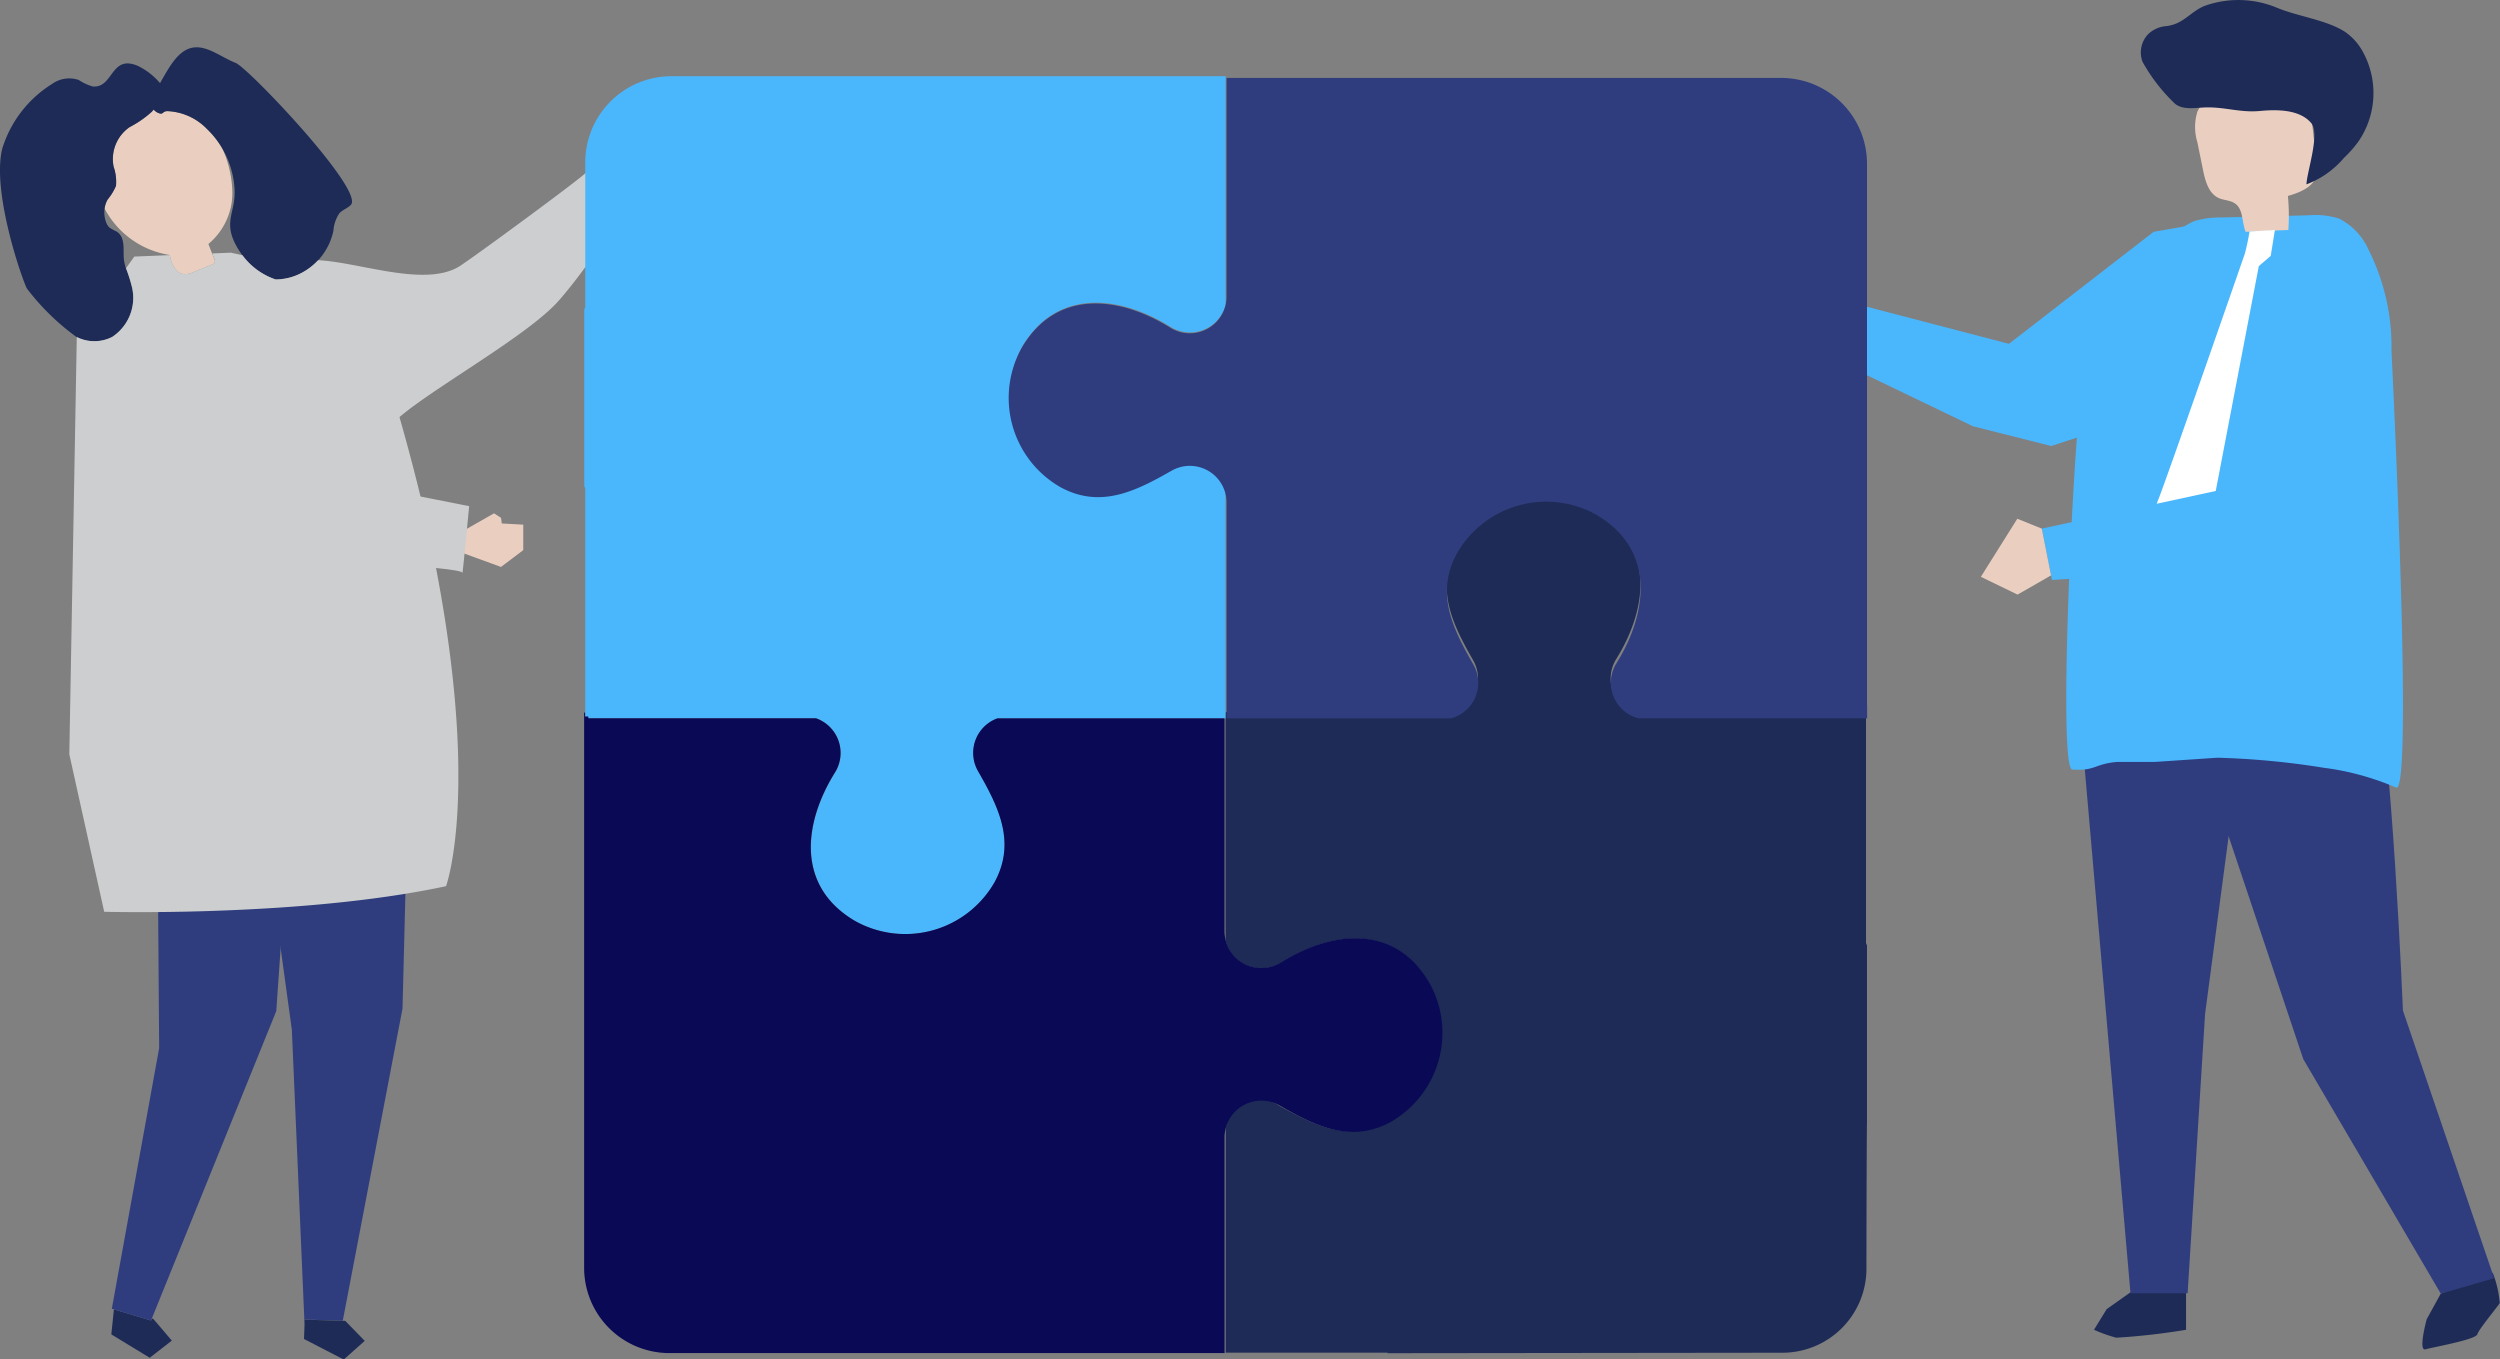 <svg xmlns="http://www.w3.org/2000/svg" width="133.92" height="72.824"><rect width="100%" height="100%" fill="#808080" stroke="none"/><g data-name="Group 1128"><g data-name="Group 1126"><g data-name="Group 1117"><path data-name="Path 9223" d="M12.567 10.216a4.849 4.849 0 00-.661-2.263 5.974 5.974 0 01.53 2.115 3.557 3.557 0 01-1.26 2.99l-.015.011.2.514 1-.041c.143.031.356.076.622.139a4.01 4.01 0 01-.433-.711c-.53-1.132.053-1.632.017-2.754z" fill="none"/></g><g data-name="Group 1118"><path data-name="Path 9224" d="M5.598 11.171a1.48 1.48 0 00.076.721.732.732 0 00.194.306 3.633 3.633 0 00.384.211c.5.336.31 1.061.389 1.556a2.765 2.765 0 00.1.41l.445-.623 1.9-.077v-.015a4.766 4.766 0 01-3.488-2.489z" fill="none"/></g><g data-name="Group 1119"><path data-name="Path 9225" d="M32.856 7.639l.822-.7 1.065.34.611.89-.279.76-.865.5.328.088-.06.268-1.359.619c-.327-.34-1.428-.6-1.6-.784l.909-.781z" fill="#cc937a"/></g><g data-name="Group 1120"><path data-name="Path 9226" d="M6.102 70.141l-.032.31-.106 1.03 2.056 1.252 1.184-.919-.973-1.141-.091-.055-.048.119z" fill="#1d2b56"/></g><path data-name="Path 9227" d="M14.645 47.954c-2.325.153-4.483.216-6.179.238l.06 7.951L5.99 70.108l.111.033 1.987.6.048-.118L14.8 54.159l.233-3.357z" fill="#2f3d7e"/><g data-name="Group 1121"><path data-name="Path 9228" d="M14.32 47.953l.714 2.844.6 4.365.679 15.753h.012l.009-.228 2.028.062 3.2-16.724.172-6.833c-2.2.351-4.5.583-6.68.734z" fill="#2f3d7e"/></g><path data-name="Path 9229" d="M18.492 70.754h-.14l-2.028-.062-.009.228-.03.807 2.129 1.1 1.123-1z" fill="#1d2b56"/><g data-name="Group 1122"><path data-name="Path 9230" d="M11.362 13.583l-.2-.514.015-.011a3.557 3.557 0 001.26-2.99 5.974 5.974 0 00-.53-2.115 4.681 4.681 0 00-.82-1.043 3.129 3.129 0 00-2.126-.957c-.311.011-.181.253-.557.062a.674.674 0 01-.171-.145l-.1.114a5.6 5.6 0 01-1.193.827 2.08 2.08 0 00-.854 2.12 2.473 2.473 0 01.127 1.024 2.994 2.994 0 01-.448.733 1.327 1.327 0 00-.163.483 4.766 4.766 0 003.49 2.488v.015c.019.083.038.166.061.247.1.36.348.741.723.768a1.139 1.139 0 00.5-.118l.965-.39a.262.262 0 00.163-.126.257.257 0 00-.024-.18z" fill="#eacfc1"/></g><g data-name="Group 1123"><path data-name="Path 9231" d="M12.624 3.37c-.812-.318-1.614-1.02-2.42-.791-.726.206-1.179 1.088-1.63 1.872l-.036-.038a3.645 3.645 0 00-1.174-.893c-1.448-.6-1.282 1.209-2.394 1.113a2.639 2.639 0 01-.749-.347 1.581 1.581 0 00-1.439.216 6.244 6.244 0 00-2.658 3.45c-.566 2.227.96 6.739 1.308 7.491a12.682 12.682 0 002.677 2.617 2.1 2.1 0 001.9-.007 2.505 2.505 0 001.071-2.61 7.924 7.924 0 00-.334-1.068 2.77 2.77 0 01-.1-.41c-.078-.5.115-1.22-.389-1.556a3.63 3.63 0 01-.384-.211.731.731 0 01-.194-.306 1.48 1.48 0 01-.076-.721 1.327 1.327 0 01.163-.483 2.994 2.994 0 00.448-.733 2.474 2.474 0 00-.127-1.024 2.08 2.08 0 01.854-2.12 5.6 5.6 0 001.193-.827l.1-.114a.673.673 0 00.171.145c.376.192.247-.051.557-.062a3.129 3.129 0 012.126.957 4.681 4.681 0 01.82 1.043 4.847 4.847 0 01.661 2.263c.035 1.125-.548 1.62-.012 2.753a4.019 4.019 0 00.433.711 3.672 3.672 0 001.774 1.293c.079 0 .157 0 .234-.01a2.988 2.988 0 001.113-.317 3.332 3.332 0 001.749-2.285 1.932 1.932 0 01.317-.933c.174-.192.441-.266.619-.454.738-.781-5.496-7.339-6.172-7.604z" fill="#1d2b56"/></g><g data-name="Group 1125"><g data-name="Group 1124"><path data-name="Path 9232" d="M34.261 9.983c-.249-.045-2.834-.778-2.835-.779.152.024-6.235 4.712-6.839 5.077-1.857 1.12-5.369-.247-7.549-.341a3.29 3.29 0 01-.928.7 2.988 2.988 0 01-1.113.317c-.078.006-.156.01-.234.01a3.672 3.672 0 01-1.774-1.293c-.266-.062-.479-.107-.622-.139l-1 .041.116.292a.257.257 0 01.024.18.262.262 0 01-.163.126l-.965.39a1.139 1.139 0 01-.5.118c-.375-.027-.62-.408-.723-.768a4.946 4.946 0 01-.061-.247l-1.9.077-.445.623a7.922 7.922 0 01.334 1.068 2.505 2.505 0 01-1.071 2.61 2.1 2.1 0 01-1.9.007l-.4 22.352 1.869 8.438s1.344.037 3.422.009a113.5 113.5 0 005.844-.225l.381-.026c2.058-.143 4.239-.363 6.318-.694.8-.128 1.588-.272 2.347-.436 0 0 1.951-5.3-.852-18.608-.44-2.09-1.05-4.44-1.642-6.52 1.869-1.6 6.877-4.375 8.513-6.216 1.792-2.017 4.363-6.144 4.419-6.134z" fill="#cccecf"/></g></g></g><g data-name="Group 1127"><path data-name="Path 9233" d="M24.805 28.443l-.038 1.173 2.07.754 1.193-.9v-1.365l-1.152-.064-.036-.3-.377-.243z" fill="#eacfc1"/><path data-name="Path 9234" d="M18.744 25.851l6.388 1.263s-.368 3.9-.364 3.572-8.388-.7-8.388-.7z" fill="#cccecf"/></g></g><g data-name="Group 1133"><g data-name="Group 1131"><path data-name="Path 9235" d="M119.734 11.649l-4.37.77-7.749 6-10.346-2.7-1.2 2.486 9.619 4.629 4.191 1.057 5.445-1.777z" fill="#4ab7fd"/><path data-name="Path 9236" d="M96.988 17.346l-1.619.81-1.156-.131-.007-.395.678-.27-2.2-.476-.2-1.059 2.63-.625 2.384.694z" fill="#eacfc1"/><g data-name="Group 1130"><path data-name="Path 9237" d="M114.892 68.683l-2.041 1.445-.68 1.105a7.93 7.93 0 001.19.425 35.406 35.406 0 003.741-.425v-1.956z" fill="#1d2b56"/><path data-name="Path 9238" d="M130.746 69.299l-.753 1.37s-.471 1.731-.063 1.612 2.684-.514 2.776-.806 1.08-1.465 1.2-1.675a5.74 5.74 0 00-.375-1.621z" fill="#1d2b56"/><path data-name="Path 9239" d="M116.791 37.064l6.59 19.668 7.367 12.567 2.858-.83-4.885-14.333s-.59-14.4-1.555-18.633z" fill="#2f3d7e"/><path data-name="Path 9240" d="M111.575 40.031l2.551 29.247h3.061l.935-14.963 1.757-13.248-6.688-7.837z" fill="#2f3d7e"/><path data-name="Path 9241" d="M111.478 21.317a16.671 16.671 0 011.188-4.535c.747-1.406 2.157-2.47 3.245-3.665a4.206 4.206 0 011.639-1.274 4.879 4.879 0 011.495-.193l4.606-.116a4.218 4.218 0 011.652.178 3.436 3.436 0 011.575 1.664 11.609 11.609 0 011.229 5.436c0 .018 1.2 23.822.245 23.375a14.39 14.39 0 00-3.873-1.059 42.786 42.786 0 00-5.7-.539l-3.366.227h-2.031c-1.219.118-1.119.485-2.372.408-.805-.047.104-18.179.468-19.907z" fill="#4ab7fd"/><g data-name="Group 1129"><path data-name="Path 9242" d="M120.296 12.419l2.286-.1a11.406 11.406 0 00-.023-1.822c.644-.187 1.392-.48 1.539-1.134a1.893 1.893 0 000-.63l-.3-2.6a2.306 2.306 0 00-.22-.872 1.937 1.937 0 00-1.315-.808 4.715 4.715 0 00-3.863.717 2.068 2.068 0 00-.691.813 2.8 2.8 0 000 1.638l.307 1.506c.118.577.3 1.236.834 1.48.285.129.63.115.884.3.449.316.348 1.004.562 1.512z" fill="#eacfc1"/><path data-name="Path 9243" d="M116.076 1.397a2.241 2.241 0 00.517-.142c.552-.24.939-.722 1.525-.947a5.368 5.368 0 013.837.1c1.114.469 2.635.649 3.633 1.279a3.041 3.041 0 01.983 1.084 4.582 4.582 0 01-.256 4.838 6.556 6.556 0 01-.762.858 4.909 4.909 0 01-2 1.409c.019-.661.736-2.709.259-3.278-.632-.755-1.874-.735-2.763-.652-1.06.1-1.932-.241-2.989-.188-.538.027-1.147.135-1.56-.211a9.371 9.371 0 01-1.726-2.232 1.411 1.411 0 01.294-1.479 1.563 1.563 0 011.008-.439z" fill="#1d2b56"/></g></g><path data-name="Path 9244" d="M120.502 12.4a11.762 11.762 0 01-.251 1.191s-4.245 12.229-4.649 13.206a1.8 1.8 0 00-.135.688l.975 2.862 1.934-2.392 2.624-13.7.638-.547.224-1.389z" fill="#fff"/></g><g data-name="Group 1132"><path data-name="Path 9245" d="M121.236 17.205l.257 8.49-12.117 2.621.543 2.751 13.4-.834 2.483-2.315 1.665-8.154z" fill="#4ab7fd"/><path data-name="Path 9246" d="M109.87 30.822l-1.794 1.03-1.965-.953 1.952-3.111 1.312.53z" fill="#eacfc1"/></g></g><g data-name="Group 1134"><path data-name="Path 9247" d="M100.011 60.107v-9.463c-.018-.042-.038-.084-.053-.128V38.147H87.441a1.972 1.972 0 01-.865-2.841c1.7-2.727 2.088-6.1-1.063-7.953a5.508 5.508 0 00-7.481 2.069c-1.165 2.144-.211 4.032.884 5.95a1.972 1.972 0 01-.906 2.776H65.65v12.239a1.969 1.969 0 002.949 1.189c2.728-1.7 6.1-2.086 7.953 1.067a5.487 5.487 0 01-2.217 7.421c-2.144 1.164-3.864.226-5.8-.827a1.846 1.846 0 00-2.879 1.2V72.46h8.675v.028l21.15-.025a4.5 4.5 0 004.5-4.486c.002-3.526.02-7.846.03-7.87z" fill="#1d2b56"/><path data-name="Path 9248" d="M65.649 26.371a1.846 1.846 0 00-2.879-1.2c-1.941 1.054-3.661 1.991-5.8.827a5.487 5.487 0 01-2.217-7.421c1.853-3.153 5.225-2.766 7.953-1.067a1.969 1.969 0 002.949-1.189V4.082H35.971a4.62 4.62 0 00-4.62 4.619v7.749c-.015.044-.035.086-.053.128v9.463c.018.04.037.08.052.122v12.224h.17v.094h12.2a1.969 1.969 0 011.017 2.9c-1.7 2.728-2.086 6.1 1.067 7.953a5.508 5.508 0 007.48-2.073c1.164-2.144.208-4.032-.887-5.95a1.969 1.969 0 011.037-2.826h12.215v-5.024z" fill="#4ab7fd"/><path data-name="Path 9249" d="M76.56 52.621c-1.854-3.151-5.225-2.763-7.952-1.064a1.969 1.969 0 01-3.012-1.669V38.48h-12.17a1.969 1.969 0 00-1.037 2.826c1.1 1.917 2.051 3.805.887 5.95a5.508 5.508 0 01-7.48 2.073c-3.153-1.853-2.766-5.225-1.067-7.953a1.969 1.969 0 00-1.017-2.9h-12.2v-.094h-.17v-.208h-.051v29.74a4.568 4.568 0 004.568 4.568h29.739V60.928a1.968 1.968 0 012.943-1.711c1.919 1.1 3.808 2.051 5.953.885a5.507 5.507 0 002.066-7.481z" fill="#090955"/><path data-name="Path 9250" d="M100.012 37.782V8.775a4.6 4.6 0 00-4.6-4.6H65.705v11.71a1.969 1.969 0 01-3.013 1.669c-2.727-1.7-6.1-2.087-7.952 1.064a5.507 5.507 0 002.069 7.481c2.144 1.166 4.034.21 5.953-.885a1.968 1.968 0 012.943 1.711v11.557h12.023a1.97 1.97 0 001.2-2.879c-1.1-1.917-2.051-3.805-.887-5.95a5.507 5.507 0 017.48-2.073c3.153 1.853 2.766 5.225 1.067 7.953a1.968 1.968 0 001.19 2.948h12.239v-.7z" fill="#2f3d7e"/></g></svg>